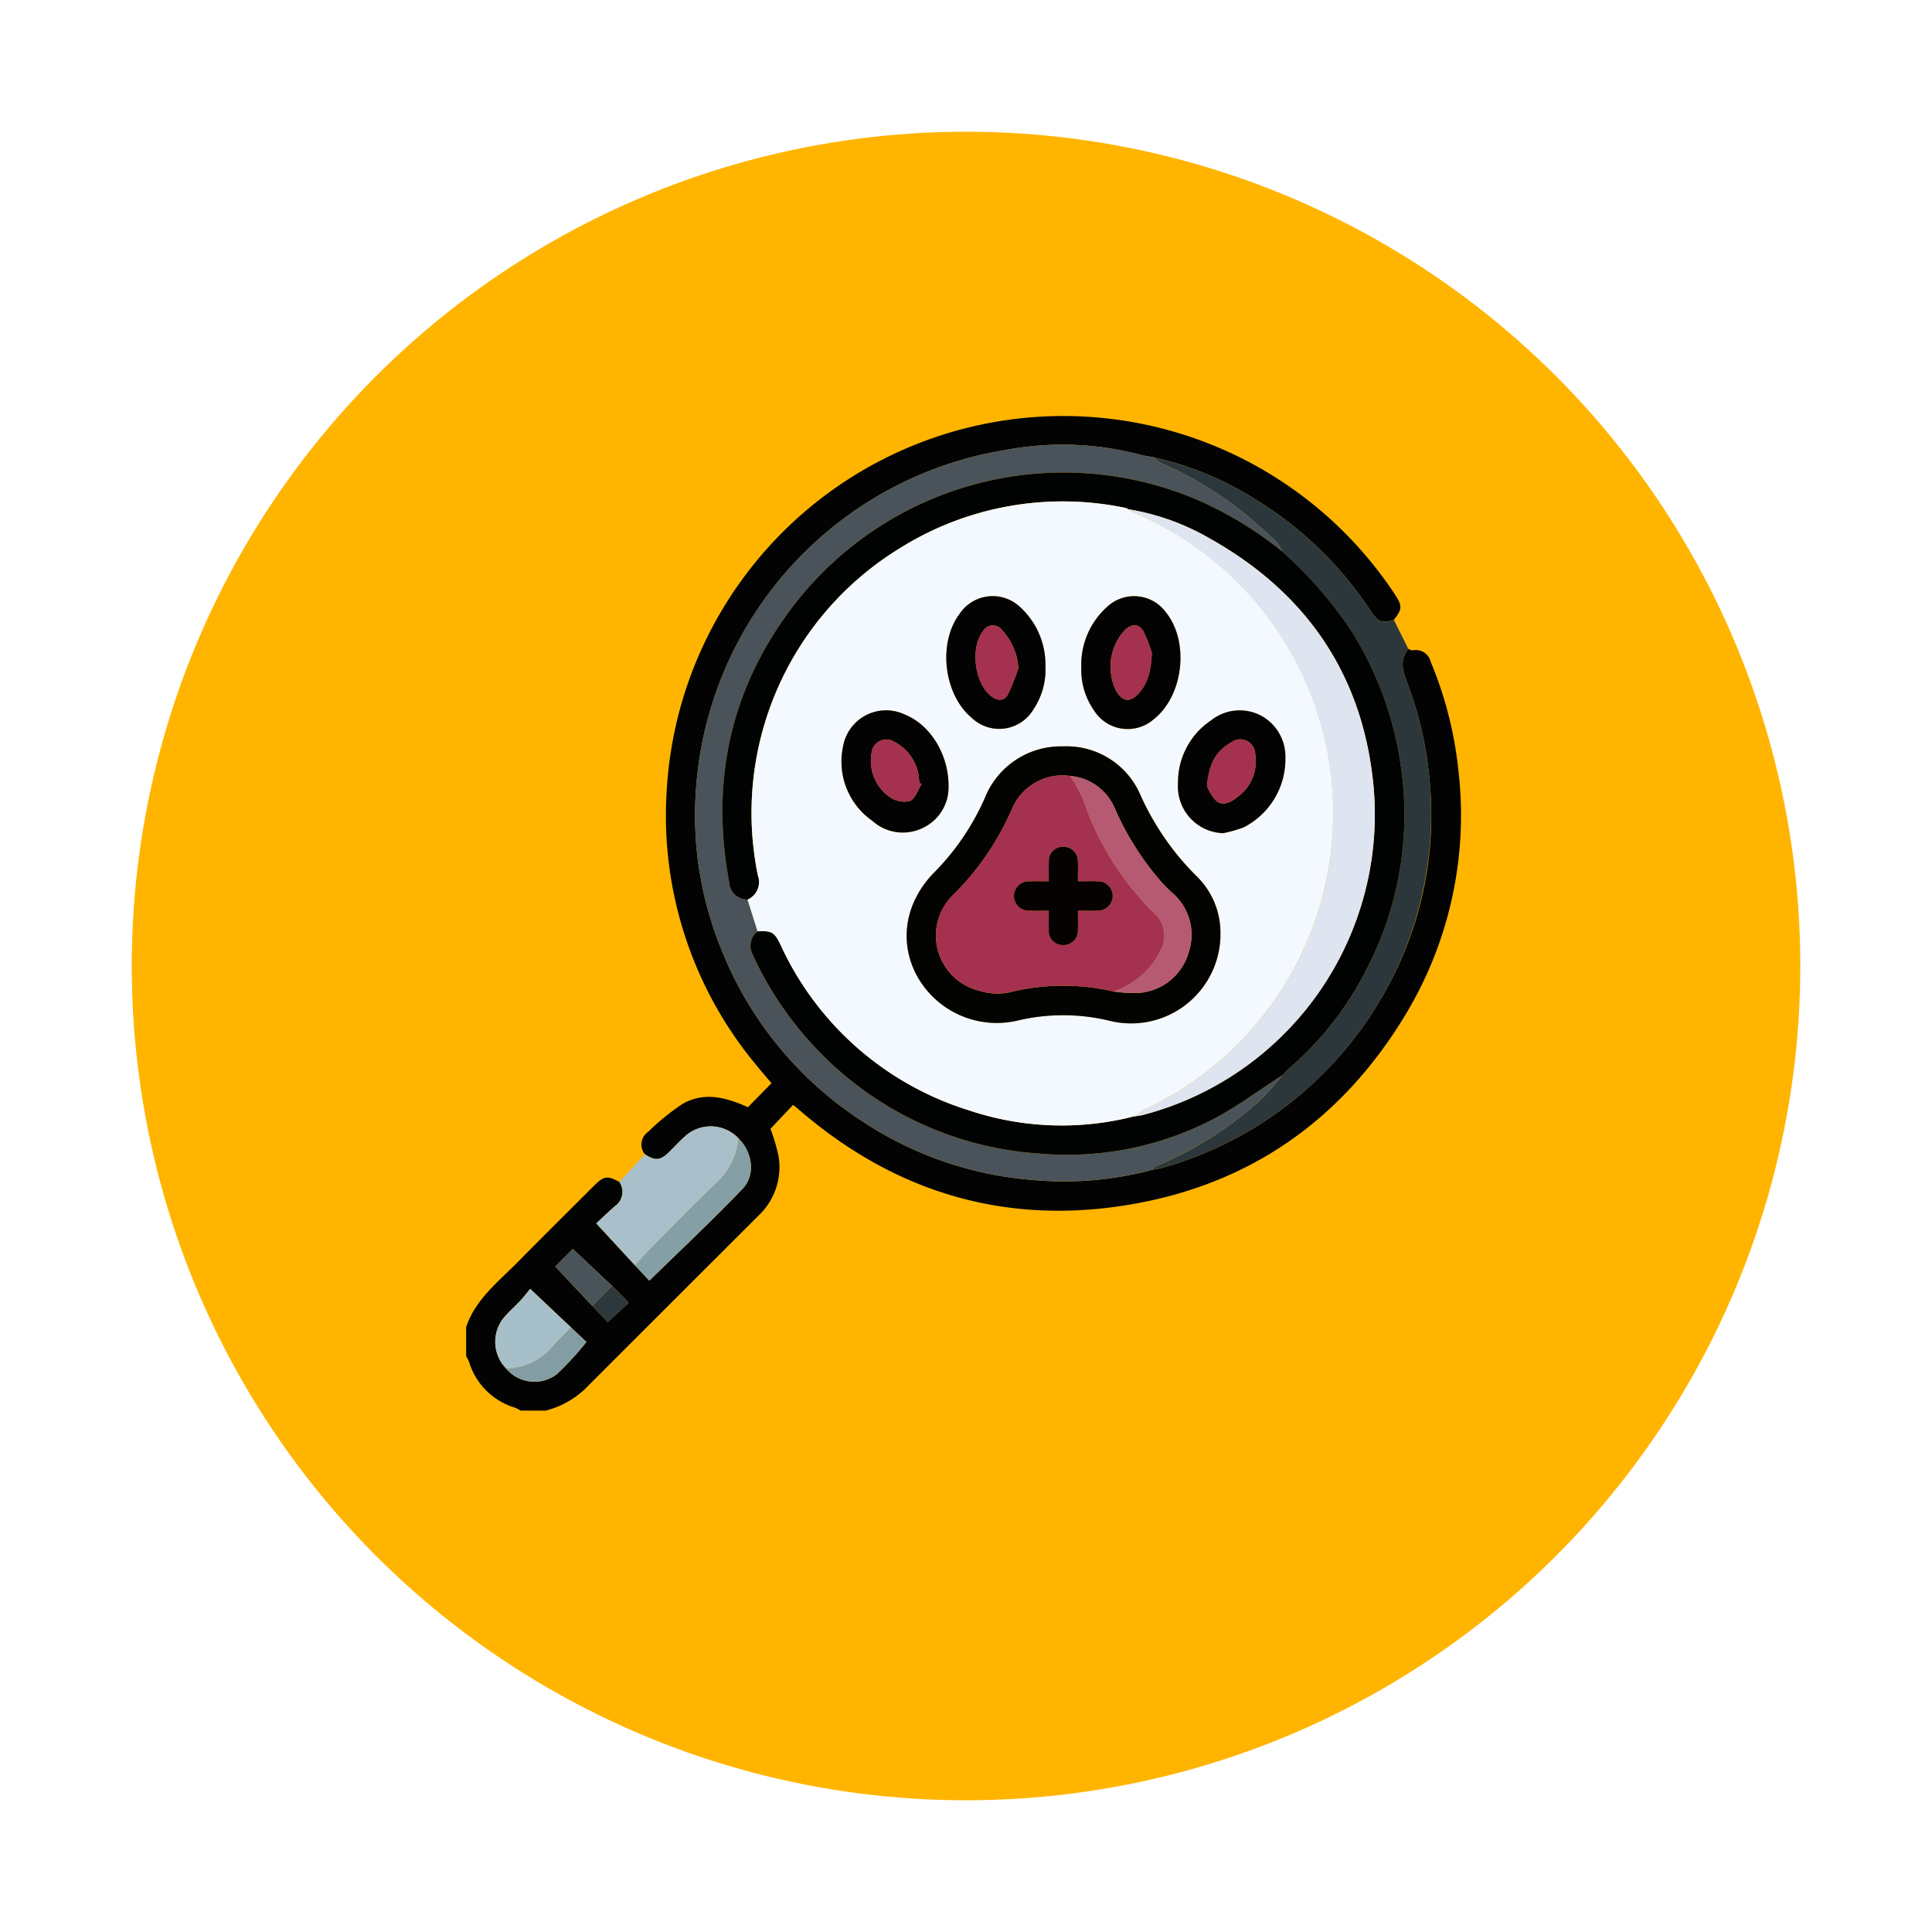 <svg xmlns="http://www.w3.org/2000/svg" xmlns:xlink="http://www.w3.org/1999/xlink" width="220" height="220" viewBox="0 0 220 220"><defs><filter id="a" x="0" y="0" width="220" height="220" filterUnits="userSpaceOnUse"><feOffset dy="6" input="SourceAlpha"/><feGaussianBlur stdDeviation="5" result="b"/><feFlood flood-opacity="0.329"/><feComposite operator="in" in2="b"/><feComposite in="SourceGraphic"/></filter></defs><g transform="translate(-479.667 -3700)"><g transform="matrix(1, 0, 0, 1, 479.67, 3700)" filter="url(#a)"><circle cx="95" cy="95" r="95" transform="translate(15 9)" fill="#ffb500"/></g><g transform="translate(532.749 3746.714)"><g transform="translate(0 0.659)"><path d="M0,104.4c1.06-3.163,3.638-5.128,5.85-7.373,2.887-2.929,5.809-5.823,8.72-8.729,1.113-1.111,1.521-1.164,2.882-.415a1.986,1.986,0,0,1-.5,2.743c-.8.694-1.558,1.433-2.14,1.97l4.419,4.782,1.629,1.741c3.6-3.525,7.2-6.892,10.609-10.445C33,87.083,32.605,84.458,31,82.9a4.351,4.351,0,0,0-6.048-.247c-.661.582-1.251,1.243-1.883,1.858-.962.936-1.565.979-2.715.213a1.742,1.742,0,0,1,.36-2.544A27.312,27.312,0,0,1,24.622,79c2.2-1.252,4.469-.994,7.463.365l2.684-2.735c-.61-.726-1.283-1.493-1.918-2.287A44.363,44.363,0,0,1,22.834,43.358a45.24,45.24,0,0,1,82.9-22.42c.884,1.337.872,1.709-.1,2.935-1.331.421-1.792.248-2.649-1.035A41.676,41.676,0,0,0,89.847,10.134,36.609,36.609,0,0,0,78.286,5.36c-.54-.1-1.09-.17-1.618-.318a34.829,34.829,0,0,0-15.2-.522A42.074,42.074,0,0,0,26.139,43.7a40.366,40.366,0,0,0,2.846,17.5A41.64,41.64,0,0,0,45.224,81.043a40.879,40.879,0,0,0,19.307,6.608,38.723,38.723,0,0,0,13.757-1.2,8.043,8.043,0,0,0,.854-.146A42.08,42.08,0,0,0,105.1,65.358a40.9,40.9,0,0,0,4.657-22.668,41.385,41.385,0,0,0-2.525-11.458c-.544-1.424-1.024-2.709.058-4.047.162.056.337.182.486.158a1.727,1.727,0,0,1,2.041,1.261,43.763,43.763,0,0,1,3.189,12.571,43.947,43.947,0,0,1-6.1,27.749C99.741,80.75,89.321,88.116,75.661,90.441c-14.213,2.42-26.819-1.35-37.734-10.768-.218-.188-.445-.367-.7-.573l-2.574,2.726a21.446,21.446,0,0,1,.929,3.151,7.6,7.6,0,0,1-2.3,6.739q-9.937,9.925-19.87,19.853a10.3,10.3,0,0,1-4.347,2.345H6.194a4.1,4.1,0,0,0-.632-.335A7.787,7.787,0,0,1,.33,108.356a4.379,4.379,0,0,0-.33-.636V104.4m14.362-2.412,1.763,1.842,2.388-2.192-1.877-1.914L12.143,95.5l-2,2.006,4.218,4.49m-9.82,7.12a4.206,4.206,0,0,0,5.77.665,33.532,33.532,0,0,0,3.385-3.683l-1.765-1.669L7.29,100.048c-.308.373-.686.875-1.11,1.332-.6.649-1.279,1.229-1.846,1.9a4.342,4.342,0,0,0,.208,5.827" transform="translate(0 -0.659)" fill="#030303"/><path d="M264.982,16.57a36.6,36.6,0,0,1,11.561,4.774,41.681,41.681,0,0,1,13.143,12.705c.857,1.283,1.318,1.456,2.649,1.035l1.652,3.311c-1.081,1.338-.6,2.623-.058,4.046A41.386,41.386,0,0,1,296.454,53.9,41.85,41.85,0,0,1,275.573,93.43a41.433,41.433,0,0,1-9.735,4.084,8.058,8.058,0,0,1-.854.146c.075-.119.123-.3.23-.348a42.158,42.158,0,0,0,11.746-7.386,35.5,35.5,0,0,0,2.642-2.967c.287-.283.56-.584.865-.848a36.679,36.679,0,0,0,8.652-11.032,38.078,38.078,0,0,0,4.009-23.372,39.231,39.231,0,0,0-5.827-15.67,47.712,47.712,0,0,0-7.7-8.754,4.18,4.18,0,0,0-.564-1.008c-.75-.749-1.553-1.445-2.345-2.152A40.964,40.964,0,0,0,265.7,17.16a3.387,3.387,0,0,1-.718-.59" transform="translate(-186.696 -11.869)" fill="#2c373c"/><path d="M54.554,290.287,50.136,285.5c.581-.538,1.341-1.276,2.139-1.97a1.986,1.986,0,0,0,.5-2.743l2.9-3.161c1.15.765,1.753.722,2.715-.213.632-.615,1.223-1.276,1.883-1.858a4.351,4.351,0,0,1,6.048.247,7.51,7.51,0,0,1-2.277,4.852c-2.653,2.586-5.255,5.225-7.867,7.853-.564.568-1.082,1.182-1.621,1.775" transform="translate(-35.324 -193.565)" fill="#a9c0ca"/><path d="M155.071,83.551a35.275,35.275,0,0,1-2.642,2.968,42.149,42.149,0,0,1-11.746,7.386c-.107.046-.155.229-.23.348a38.724,38.724,0,0,1-13.757,1.2,40.881,40.881,0,0,1-19.307-6.608A41.644,41.644,0,0,1,91.15,69.005,40.371,40.371,0,0,1,88.3,51.5a42.074,42.074,0,0,1,35.333-39.182,34.83,34.83,0,0,1,15.2.523c.527.148,1.078.214,1.618.318a3.4,3.4,0,0,0,.718.59,40.962,40.962,0,0,1,10.993,6.962c.792.706,1.595,1.4,2.345,2.152a4.189,4.189,0,0,1,.563,1.007,42.635,42.635,0,0,0-9.589-5.833A38.78,38.78,0,0,0,99.754,29.651c-7.388,9.434-9.818,20.116-7.636,31.881a2.1,2.1,0,0,0,2.094,1.993l1.141,3.614a2.094,2.094,0,0,0-.607,2.556,38.831,38.831,0,0,0,6.8,10.279,38.439,38.439,0,0,0,26.042,12.49,36.083,36.083,0,0,0,19.671-3.946c2.722-1.429,5.214-3.3,7.811-4.967" transform="translate(-62.166 -8.462)" fill="#495359"/><path d="M65.091,293.51c.539-.593,1.057-1.207,1.621-1.775,2.612-2.628,5.214-5.267,7.867-7.853a7.51,7.51,0,0,0,2.277-4.852c1.609,1.557,2,4.182.472,5.776-3.405,3.553-7,6.92-10.609,10.445l-1.629-1.741" transform="translate(-45.861 -196.788)" fill="#859fa7"/><path d="M12.435,346.13a4.342,4.342,0,0,1-.208-5.827c.567-.675,1.246-1.255,1.846-1.9.424-.458.8-.959,1.11-1.332l4.642,4.376c-.706.738-1.42,1.468-2.117,2.215a6.853,6.853,0,0,1-5.273,2.472" transform="translate(-7.893 -237.679)" fill="#a7bfc9"/><path d="M15.373,356.567a6.853,6.853,0,0,0,5.273-2.472c.7-.747,1.411-1.477,2.117-2.215l1.765,1.669a33.534,33.534,0,0,1-3.385,3.683,4.206,4.206,0,0,1-5.77-.665" transform="translate(-10.831 -248.115)" fill="#849da5"/><path d="M38.553,328.155l-4.218-4.49,2-2.006,4.493,4.232-2.274,2.263" transform="translate(-24.191 -226.823)" fill="#49545a"/><path d="M48.612,338.248l2.274-2.263,1.877,1.914-2.388,2.192-1.763-1.842" transform="translate(-34.25 -236.916)" fill="#2d383c"/><path d="M101.638,70.988A2.094,2.094,0,0,1,99.543,69c-2.182-11.765.248-22.448,7.637-31.881A38.779,38.779,0,0,1,152.909,25.5a42.621,42.621,0,0,1,9.588,5.833,47.727,47.727,0,0,1,7.7,8.755,39.233,39.233,0,0,1,5.827,15.67,38.081,38.081,0,0,1-4.009,23.373,36.69,36.69,0,0,1-8.652,11.032c-.3.264-.578.565-.865.848-2.6,1.668-5.088,3.537-7.81,4.966a36.086,36.086,0,0,1-19.671,3.946,38.438,38.438,0,0,1-26.042-12.489,38.832,38.832,0,0,1-6.8-10.279,2.094,2.094,0,0,1,.606-2.556c1.649-.076,1.919.1,2.632,1.579a35,35,0,0,0,21.331,18.774,33.238,33.238,0,0,0,18.28.873l.714-.182.023.026c.324-.058.655-.092.973-.177A35.372,35.372,0,0,0,172.91,58.03C171.7,45.367,165.244,36,154.182,29.815a27.43,27.43,0,0,0-9.2-3.28,1.249,1.249,0,0,0-.294-.143A34.938,34.938,0,0,0,118.942,31a35.34,35.34,0,0,0-16.125,37.265,2.173,2.173,0,0,1-1.179,2.724" transform="translate(-69.592 -15.925)" fill="#010202"/><path d="M151.852,103.815a33.238,33.238,0,0,1-18.28-.873A35,35,0,0,1,112.24,84.167c-.712-1.476-.982-1.655-2.632-1.579l-1.14-3.613a2.173,2.173,0,0,0,1.179-2.724,35.339,35.339,0,0,1,16.125-37.265,34.936,34.936,0,0,1,25.75-4.608,1.263,1.263,0,0,1,.294.143,1.622,1.622,0,0,0,.34.269,37.052,37.052,0,0,1,22.484,40.5,37.127,37.127,0,0,1-21.058,27.625,5.978,5.978,0,0,0-.994.741l-.023-.027-.713.182m10.464-20.751a8.965,8.965,0,0,0-2.653-6.7,30.58,30.58,0,0,1-6.485-9.375,9.135,9.135,0,0,0-8.765-5.46,9.31,9.31,0,0,0-8.89,5.806,28.192,28.192,0,0,1-5.63,8.382c-3.472,3.415-4.276,8.02-2.1,11.993a10.384,10.384,0,0,0,11.4,5.047,22.423,22.423,0,0,1,10.592.038,10.177,10.177,0,0,0,12.539-9.734M142.388,52.434a8.894,8.894,0,0,0-2.983-6.856,4.529,4.529,0,0,0-6.784.847c-2.517,3.33-1.829,9.2,1.391,11.875A4.531,4.531,0,0,0,141,57.342a8.13,8.13,0,0,0,1.384-4.908m4.085.09a8.08,8.08,0,0,0,1.44,4.9,4.522,4.522,0,0,0,6.839.992c3.353-2.67,4.048-8.773,1.38-12.122a4.49,4.49,0,0,0-6.718-.651,8.855,8.855,0,0,0-2.941,6.883m16.151,18.887a15.93,15.93,0,0,0,2.31-.65,8.728,8.728,0,0,0,4.777-7.975,5.3,5.3,0,0,0-2.833-4.792,5.237,5.237,0,0,0-5.628.571,8.484,8.484,0,0,0-3.767,7.127,5.328,5.328,0,0,0,5.141,5.718m-31.27-5.3c.029-3.76-2.155-7.122-5.1-8.257a4.972,4.972,0,0,0-6.922,3.732,8.219,8.219,0,0,0,3.355,8.431,5.175,5.175,0,0,0,5.788.773,5.1,5.1,0,0,0,2.877-4.679" transform="translate(-76.422 -23.91)" fill="#f3f9ff"/><path d="M255.966,105.712a5.978,5.978,0,0,1,.994-.741,37.128,37.128,0,0,0,21.058-27.625,37.191,37.191,0,0,0-22.484-40.5,1.622,1.622,0,0,1-.34-.269,27.431,27.431,0,0,1,9.2,3.28c11.062,6.189,17.518,15.552,18.727,28.215a35.373,35.373,0,0,1-26.179,37.467c-.317.085-.648.119-.973.176" transform="translate(-179.799 -25.963)" fill="#dee4f0"/><path d="M255.313,270.682l.714-.182-.714.182" transform="translate(-179.883 -190.778)" fill="#2cdada"/><path d="M205.519,149.531a10.176,10.176,0,0,1-12.539,9.734,22.424,22.424,0,0,0-10.592-.038,10.384,10.384,0,0,1-11.4-5.047c-2.173-3.972-1.368-8.578,2.1-11.993a28.192,28.192,0,0,0,5.63-8.382,9.311,9.311,0,0,1,8.89-5.806,9.135,9.135,0,0,1,8.765,5.461,30.579,30.579,0,0,0,6.485,9.375,8.965,8.965,0,0,1,2.652,6.7M193.328,155.9a14.283,14.283,0,0,0,3.132.147,6.371,6.371,0,0,0,5.461-4.668,6.27,6.27,0,0,0-1.989-6.79,16.13,16.13,0,0,1-1.162-1.175,32.679,32.679,0,0,1-5.278-8.351,6.081,6.081,0,0,0-5.093-3.7,6.254,6.254,0,0,0-6.661,3.845,31.323,31.323,0,0,1-6.474,9.525,6.467,6.467,0,0,0,2.893,11.116,6.871,6.871,0,0,0,3.263.173,25.331,25.331,0,0,1,11.908-.118" transform="translate(-119.626 -90.378)" fill="#030302"/><path d="M196.347,78.1a8.124,8.124,0,0,1-1.383,4.908,4.531,4.531,0,0,1-6.992.958c-3.22-2.675-3.908-8.546-1.391-11.876a4.529,4.529,0,0,1,6.784-.847,8.892,8.892,0,0,1,2.982,6.856m-3.079.17a7.051,7.051,0,0,0-1.921-4.376,1.263,1.263,0,0,0-2.079.151c-1.521,1.89-1,5.991.931,7.453.727.551,1.459.542,1.881-.231a24.5,24.5,0,0,0,1.188-3" transform="translate(-130.382 -49.577)" fill="#030303"/><path d="M237.1,78.191a8.856,8.856,0,0,1,2.941-6.883,4.49,4.49,0,0,1,6.718.652c2.668,3.349,1.973,9.453-1.38,12.122a4.522,4.522,0,0,1-6.839-.993,8.079,8.079,0,0,1-1.44-4.9m8.034-1.62a15.415,15.415,0,0,0-.967-2.478c-.487-.867-1.272-.865-2.046-.2a6.168,6.168,0,0,0-.976,7.124c.711,1.081,1.53,1.171,2.427.217,1.089-1.157,1.468-2.6,1.562-4.661" transform="translate(-167.054 -49.578)" fill="#030303"/><path d="M279.51,128.074a5.328,5.328,0,0,1-5.141-5.718,8.485,8.485,0,0,1,3.767-7.127,5.237,5.237,0,0,1,5.628-.571,5.3,5.3,0,0,1,2.833,4.792,8.728,8.728,0,0,1-4.777,7.975,15.933,15.933,0,0,1-2.31.65m-1.839-5.394a4.87,4.87,0,0,0,1.08,1.748c.779.589,1.71.086,2.412-.491a4.992,4.992,0,0,0,2-4.842,1.7,1.7,0,0,0-2.762-1.333c-1.725.94-2.528,2.486-2.729,4.918" transform="translate(-193.309 -80.573)" fill="#030303"/><path d="M156.846,122.851a5.1,5.1,0,0,1-2.877,4.679,5.174,5.174,0,0,1-5.788-.773,8.218,8.218,0,0,1-3.356-8.431,4.972,4.972,0,0,1,6.922-3.732c2.944,1.134,5.128,4.5,5.1,8.257m-3.077-.278-.269-.172a5.218,5.218,0,0,0-2.826-4.644,1.688,1.688,0,0,0-2.592,1.266,5.009,5.009,0,0,0,2.148,5.071,2.852,2.852,0,0,0,2.218.4c.607-.277.895-1.251,1.322-1.92" transform="translate(-101.915 -80.654)" fill="#020302"/><path d="M201.3,163.828a25.331,25.331,0,0,0-11.908.118,6.871,6.871,0,0,1-3.263-.173,6.467,6.467,0,0,1-2.893-11.116,31.321,31.321,0,0,0,6.474-9.525,6.253,6.253,0,0,1,6.662-3.845,17.892,17.892,0,0,1,1.562,2.894,32.588,32.588,0,0,0,8.035,12.756,3.453,3.453,0,0,1,.632,4.347,8.988,8.988,0,0,1-5.3,4.544m-7.353-9.2c0,.8-.019,1.486,0,2.174a1.6,1.6,0,0,0,1.59,1.744,1.645,1.645,0,0,0,1.716-1.749c.031-.688.006-1.379.006-2.172.811,0,1.5.035,2.193-.008a1.663,1.663,0,1,0-.023-3.318c-.686-.04-1.376-.007-2.174-.007,0-.853.039-1.584-.009-2.309a1.615,1.615,0,0,0-1.727-1.616,1.578,1.578,0,0,0-1.567,1.649c-.033.725-.007,1.453-.007,2.28-.826,0-1.523-.035-2.215.008a1.662,1.662,0,1,0,.016,3.318c.689.041,1.383.008,2.2.008" transform="translate(-127.597 -98.307)" fill="#a3314f"/><path d="M237.712,163.909a8.987,8.987,0,0,0,5.3-4.544,3.453,3.453,0,0,0-.632-4.347,32.592,32.592,0,0,1-8.035-12.756,17.886,17.886,0,0,0-1.562-2.894,6.081,6.081,0,0,1,5.092,3.7,32.68,32.68,0,0,0,5.278,8.351,16.133,16.133,0,0,0,1.162,1.175,6.27,6.27,0,0,1,1.989,6.79,6.371,6.371,0,0,1-5.461,4.668,14.283,14.283,0,0,1-3.132-.147" transform="translate(-164.01 -98.388)" fill="#b55a72"/><path d="M201.2,86.215a24.507,24.507,0,0,1-1.188,3c-.422.773-1.154.782-1.881.231-1.931-1.462-2.452-5.563-.931-7.453a1.263,1.263,0,0,1,2.079-.151,7.051,7.051,0,0,1,1.921,4.376" transform="translate(-138.318 -57.522)" fill="#a3314f"/><path d="M253.063,84.5c-.094,2.066-.473,3.5-1.562,4.661-.9.954-1.717.864-2.427-.217a6.168,6.168,0,0,1,.976-7.124c.774-.662,1.559-.664,2.046.2a15.417,15.417,0,0,1,.967,2.478" transform="translate(-174.979 -57.507)" fill="#a3314f"/><path d="M285.546,130.647c.2-2.432,1-3.978,2.729-4.918a1.7,1.7,0,0,1,2.762,1.333,4.992,4.992,0,0,1-2,4.842c-.7.577-1.633,1.08-2.412.491a4.87,4.87,0,0,1-1.08-1.748" transform="translate(-201.184 -88.539)" fill="#a3314f"/><path d="M161.694,130.5c-.428.669-.716,1.644-1.322,1.92a2.852,2.852,0,0,1-2.218-.4,5.008,5.008,0,0,1-2.148-5.071,1.688,1.688,0,0,1,2.592-1.266,5.218,5.218,0,0,1,2.826,4.644l.269.172" transform="translate(-109.84 -88.582)" fill="#a3314f"/><path d="M215.11,173.981c-.814,0-1.508.034-2.2-.008a1.662,1.662,0,1,1-.016-3.318c.692-.043,1.389-.008,2.215-.008,0-.827-.026-1.555.007-2.28a1.578,1.578,0,0,1,1.567-1.649,1.615,1.615,0,0,1,1.727,1.616c.048.725.009,1.456.009,2.309.8,0,1.488-.032,2.174.007a1.663,1.663,0,1,1,.023,3.318c-.688.043-1.382.008-2.193.008,0,.793.025,1.484-.006,2.172A1.645,1.645,0,0,1,216.7,177.9a1.6,1.6,0,0,1-1.59-1.744c-.024-.689,0-1.379,0-2.174" transform="translate(-148.761 -117.658)" fill="#050201"/></g></g></g></svg>